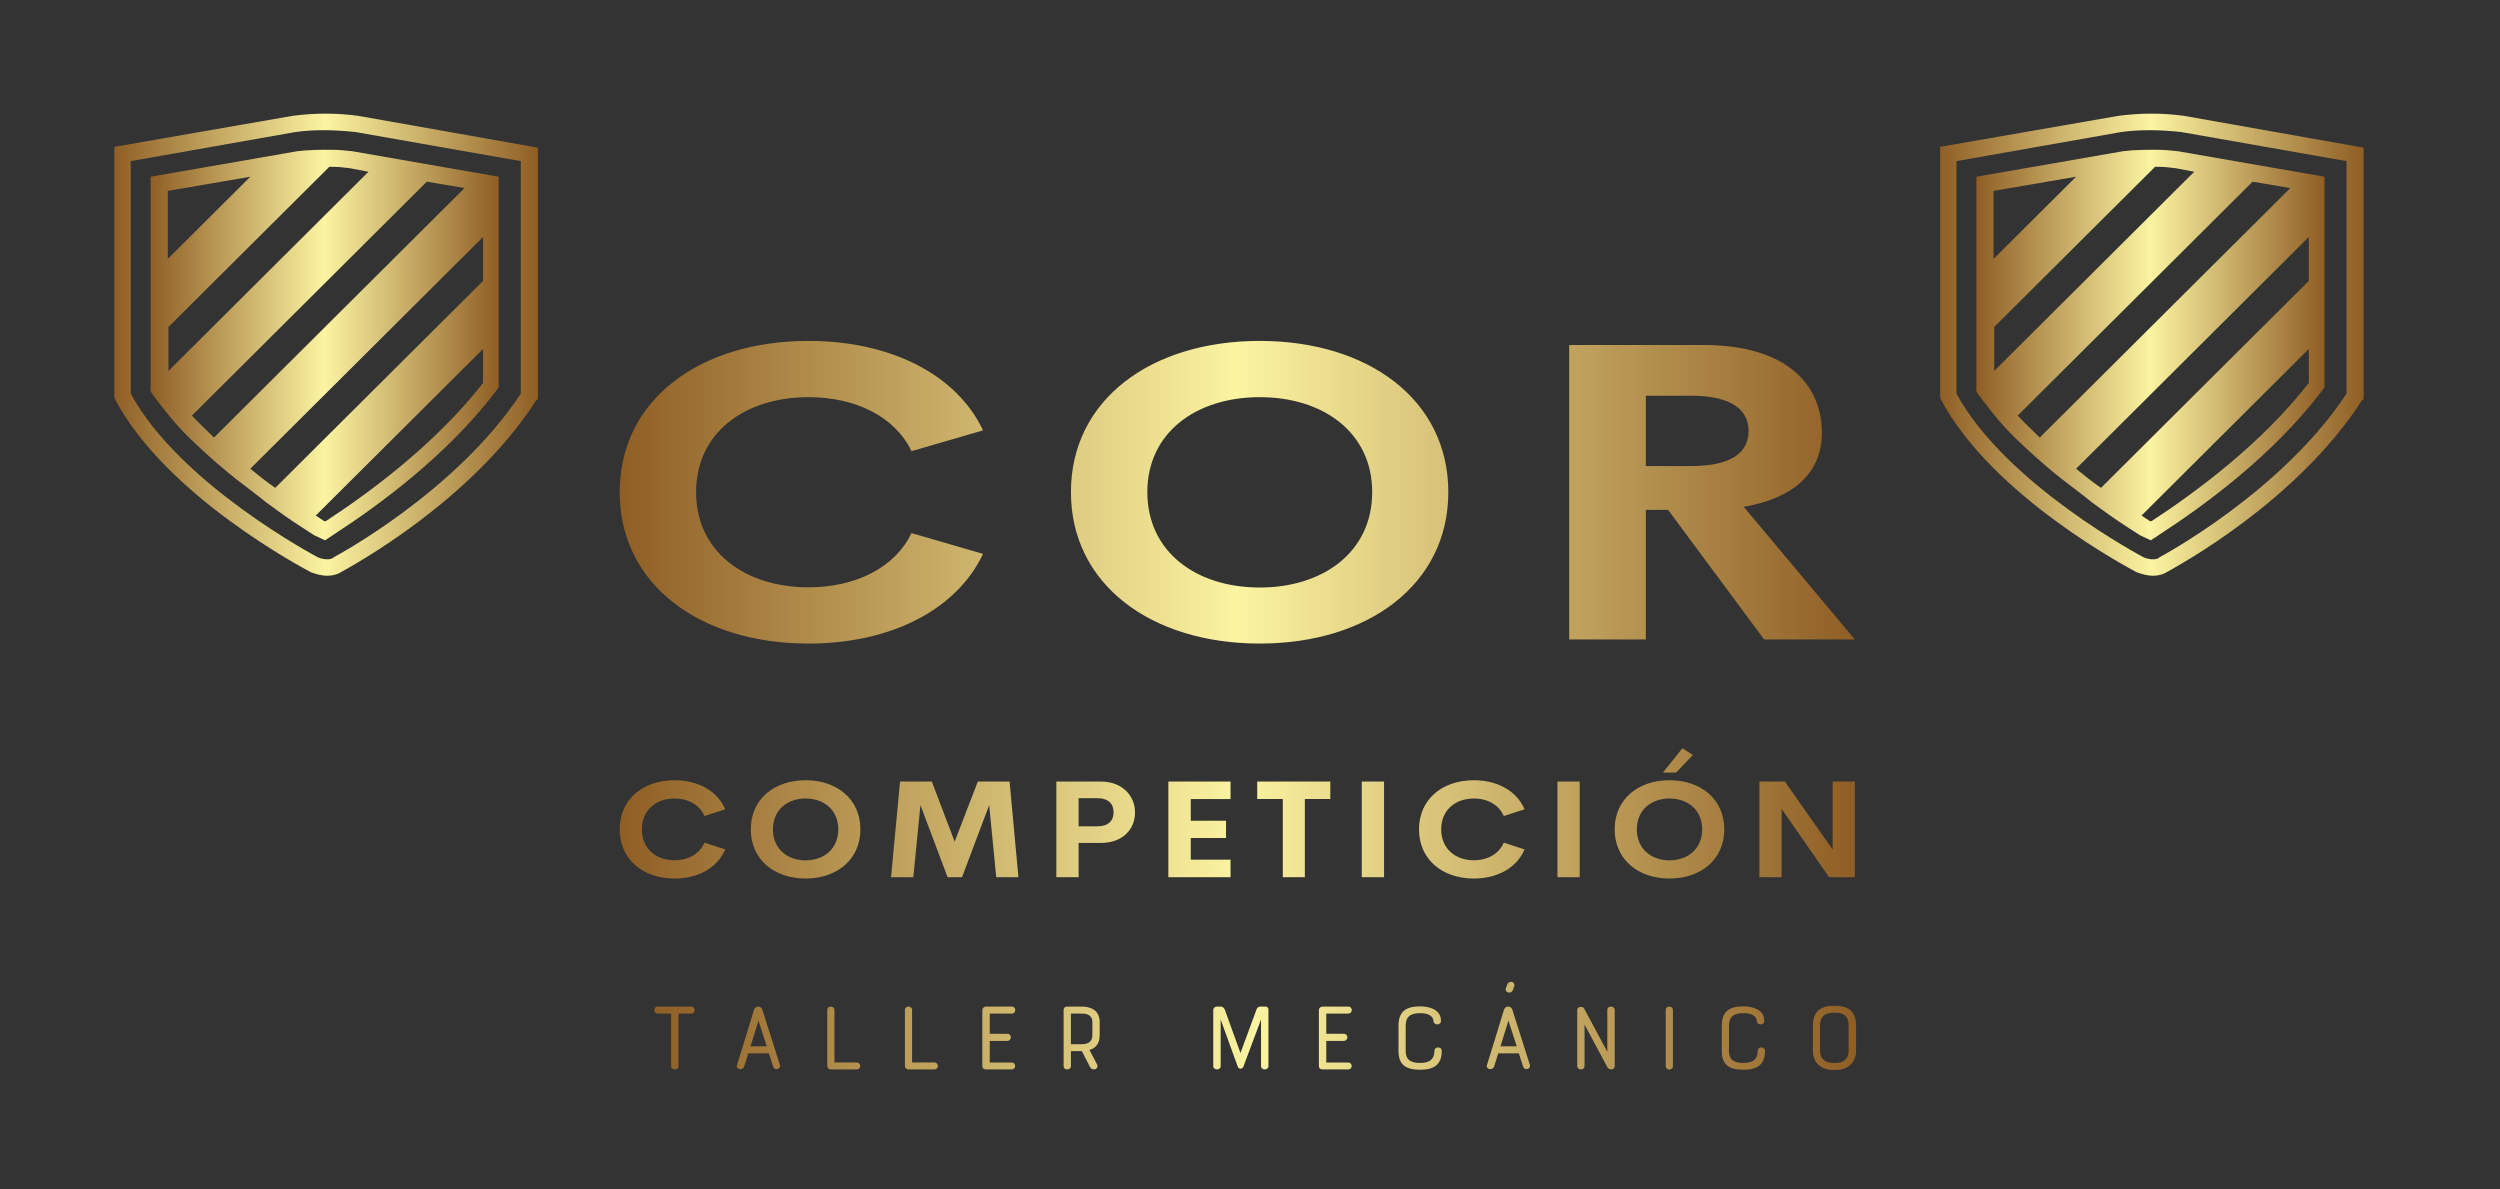<svg width="330" height="157" viewBox="0 0 330 157" fill="none" xmlns="http://www.w3.org/2000/svg">
<rect x="0" y="0" width="330" height="157" fill="#333333" stroke="none"/>
<path d="M106.724 84.95C92.389 84.95 81.798 77.175 81.798 64.961C81.798 52.747 92.389 45 106.724 45C117.584 45 126.286 49.439 129.761 56.81L120.317 59.554C118.158 55.034 112.998 52.425 106.724 52.425C98.326 52.425 91.883 57.106 91.883 64.961C91.883 72.817 98.326 77.525 106.724 77.525C112.998 77.525 118.158 74.888 120.317 70.369L129.761 73.113C126.287 80.484 117.585 84.95 106.724 84.95V84.95ZM166.288 84.95C151.954 84.95 141.362 77.148 141.362 64.961C141.362 52.748 151.953 45 166.288 45C180.589 45 191.179 52.748 191.179 64.961C191.179 77.148 180.589 84.95 166.288 84.95ZM166.288 77.552C174.686 77.552 181.129 72.844 181.129 64.961C181.129 57.106 174.686 52.425 166.288 52.425C157.89 52.425 151.448 57.106 151.448 64.961C151.448 72.844 157.89 77.552 166.288 77.552ZM232.869 84.412L220.187 67.302H217.253V84.412H207.134V45.538H224.807C235.836 45.538 240.491 50.73 240.491 57.159C240.491 62.378 236.781 65.768 230.17 66.898L244.842 84.411H232.868L232.869 84.412ZM217.252 52.237V61.519H223.222C228.618 61.519 230.811 59.689 230.811 56.891C230.811 54.12 228.618 52.237 223.222 52.237H217.252Z" fill="url(#paint0_linear_156_61)"/>
<path d="M89.039 115.967C84.875 115.967 81.798 113.442 81.798 109.474C81.798 105.507 84.874 102.991 89.039 102.991C92.194 102.991 94.721 104.433 95.731 106.827L92.987 107.718C92.36 106.25 90.861 105.403 89.039 105.403C86.599 105.403 84.728 106.923 84.728 109.475C84.728 112.026 86.599 113.555 89.039 113.555C90.861 113.555 92.36 112.699 92.987 111.231L95.731 112.122C94.721 114.517 92.194 115.967 89.039 115.967V115.967ZM106.341 115.967C102.177 115.967 99.101 113.433 99.101 109.474C99.101 105.507 102.177 102.991 106.341 102.991C110.496 102.991 113.572 105.507 113.572 109.474C113.572 113.433 110.496 115.967 106.341 115.967ZM106.341 113.564C108.781 113.564 110.652 112.035 110.652 109.475C110.652 106.923 108.781 105.403 106.341 105.403C103.902 105.403 102.03 106.923 102.03 109.475C102.03 112.035 103.902 113.564 106.341 113.564ZM134.431 115.792H131.502L130.571 106.276L126.985 115.792H125.084L121.498 106.276L120.558 115.792H117.619L118.804 103.165H122.998L126.015 111.091L129.072 103.165H133.266L134.431 115.792ZM145.327 103.165C148.099 103.165 149.824 105 149.824 107.246C149.824 109.544 148.099 111.266 145.327 111.266H142.378V115.792H139.438V103.165H145.326L145.327 103.165ZM144.837 109.072C146.306 109.072 146.992 108.347 146.992 107.211C146.992 106.119 146.306 105.359 144.837 105.359H142.377V109.072H144.837V109.072ZM162.433 105.473H157.182V108.339H161.836V110.619H157.182V113.477H162.433V115.793H154.223V103.166H162.433V105.473V105.473ZM175.601 103.165V105.472H172.241V115.792H169.331V105.472H165.951V103.165H175.601H175.601ZM179.755 115.792V103.165H182.695V115.792H179.755ZM194.55 115.967C190.386 115.967 187.309 113.442 187.309 109.474C187.309 105.507 190.386 102.991 194.55 102.991C197.705 102.991 200.232 104.433 201.242 106.827L198.498 107.718C197.871 106.25 196.372 105.403 194.55 105.403C192.11 105.403 190.239 106.923 190.239 109.475C190.239 112.026 192.11 113.555 194.55 113.555C196.372 113.555 197.871 112.699 198.498 111.231L201.242 112.122C200.233 114.517 197.705 115.967 194.55 115.967ZM205.582 115.792V103.165H208.521V115.792H205.582ZM219.505 101.986L222.072 98.77L223.463 99.653L221.239 101.986H219.505ZM220.376 115.967C216.212 115.967 213.136 113.433 213.136 109.474C213.136 105.507 216.212 102.991 220.376 102.991C224.531 102.991 227.607 105.507 227.607 109.474C227.607 113.433 224.531 115.967 220.376 115.967ZM220.376 113.564C222.816 113.564 224.687 112.035 224.687 109.475C224.687 106.923 222.816 105.403 220.376 105.403C217.937 105.403 216.065 106.923 216.065 109.475C216.065 112.035 217.937 113.564 220.376 113.564ZM241.912 103.165H244.842V115.792H241.442L235.171 106.766V115.792H232.242V103.165H235.602L241.912 112.14V103.165H241.912Z" fill="url(#paint1_linear_156_61)"/>
<path d="M86.818 132.869H91.228C91.534 132.869 91.68 133.104 91.68 133.338C91.68 133.572 91.534 133.793 91.228 133.793H89.563V140.723C89.563 141.013 89.315 141.164 89.067 141.164C88.819 141.164 88.585 141.013 88.585 140.723V133.793H86.818C86.512 133.793 86.366 133.572 86.366 133.338C86.366 133.104 86.512 132.869 86.818 132.869V132.869ZM102.06 140.792L101.491 139.042H98.775L98.235 140.765C98.045 141.357 97.082 141.178 97.286 140.572C98.045 138.16 98.79 135.708 99.534 133.269C99.622 133.007 99.856 132.869 100.089 132.869C100.308 132.869 100.542 133.007 100.629 133.269L102.951 140.572C103.111 141.095 102.25 141.385 102.06 140.792ZM100.118 134.73L99.067 138.119H101.213C100.848 136.962 100.512 135.97 100.118 134.73ZM109.199 140.723V133.31C109.199 133.021 109.432 132.869 109.666 132.869C109.9 132.869 110.148 133.021 110.148 133.31V140.241H113.053C113.374 140.241 113.55 140.475 113.55 140.709C113.55 140.944 113.374 141.164 113.053 141.164H109.681C109.389 141.164 109.199 140.944 109.199 140.723ZM119.447 140.723V133.31C119.447 133.021 119.681 132.869 119.915 132.869C120.148 132.869 120.396 133.021 120.396 133.31V140.241H123.302C123.623 140.241 123.798 140.475 123.798 140.709C123.798 140.944 123.623 141.164 123.302 141.164H119.929C119.637 141.164 119.447 140.944 119.447 140.723ZM129.667 140.682V133.352C129.667 133.035 129.93 132.869 130.178 132.869H133.536C133.857 132.869 134.017 133.09 134.017 133.324C134.017 133.558 133.857 133.793 133.536 133.793H130.645V136.466H132.937C133.273 136.466 133.434 136.686 133.434 136.92C133.434 137.155 133.258 137.403 132.937 137.403H130.645V140.255H133.536C133.842 140.255 134.003 140.489 134.003 140.709C134.003 140.944 133.842 141.164 133.536 141.164H130.178C129.93 141.164 129.667 141.081 129.667 140.682V140.682ZM141.361 138.753V140.723C141.361 141.026 141.113 141.164 140.879 141.164C140.631 141.164 140.397 141.026 140.397 140.723V133.324C140.397 133.049 140.558 132.869 140.879 132.869H142.85C143.405 132.869 145.157 133.021 145.157 134.881V136.603C145.157 137.651 144.748 138.312 143.813 138.601L144.806 140.489C145.011 140.861 144.704 141.164 144.383 141.164C144.208 141.164 143.989 141.054 143.872 140.82L142.806 138.753H141.361V138.753ZM144.193 136.603V134.881C144.193 134.55 144.062 133.793 142.85 133.793H141.361V137.83H142.718C143.434 137.83 144.193 137.678 144.193 136.603V136.603ZM166.457 140.723V134.578L164.135 140.778C164.004 141.123 163.522 141.205 163.376 140.778L161.128 134.578V140.723C161.128 141.013 160.894 141.164 160.646 141.164C160.398 141.164 160.15 141.013 160.15 140.723V133.324C160.15 133.062 160.354 132.869 160.646 132.869H161.113C161.434 132.869 161.61 133.09 161.683 133.297C162.383 135.267 163.026 137.017 163.741 139.001L165.858 133.255C165.931 133.062 166.063 132.869 166.369 132.869H166.953C167.376 132.869 167.435 133.09 167.435 133.31V140.723C167.435 141.013 167.187 141.164 166.938 141.164C166.69 141.164 166.457 141.013 166.457 140.723V140.723ZM174.092 140.682V133.352C174.092 133.035 174.355 132.869 174.603 132.869H177.961C178.282 132.869 178.443 133.09 178.443 133.324C178.443 133.558 178.282 133.793 177.961 133.793H175.07V136.466H177.362C177.698 136.466 177.859 136.686 177.859 136.92C177.859 137.155 177.683 137.403 177.362 137.403H175.07V140.255H177.961C178.267 140.255 178.428 140.489 178.428 140.709C178.428 140.944 178.267 141.164 177.961 141.164H174.603C174.355 141.164 174.092 141.081 174.092 140.682ZM187.465 132.842C188.793 132.842 190.21 133.324 190.21 134.743C190.21 135.074 189.976 135.226 189.728 135.226C189.48 135.226 189.217 135.06 189.217 134.743C189.217 134.633 189.144 133.737 187.465 133.737C186.136 133.737 185.552 134.233 185.552 135.418V138.739C185.552 139.938 186.268 140.31 187.465 140.31C188.677 140.31 189.348 139.841 189.348 138.725C189.348 138.408 189.596 138.257 189.83 138.257C190.078 138.257 190.312 138.408 190.312 138.725C190.312 140.585 189.217 141.205 187.465 141.205C185.567 141.205 184.603 140.544 184.603 138.739V135.418C184.603 133.462 185.64 132.842 187.465 132.842ZM201.057 140.792L200.487 139.042H197.772L197.232 140.765C197.042 141.357 196.078 141.178 196.283 140.572C197.042 138.16 197.786 135.708 198.531 133.269C198.619 133.007 198.852 132.869 199.086 132.869C199.305 132.869 199.538 133.007 199.626 133.269L201.947 140.572C202.108 141.095 201.246 141.385 201.057 140.792ZM199.115 134.73L198.064 138.119H200.21C199.845 136.962 199.509 135.97 199.115 134.73ZM198.779 130.431L198.954 129.962C199.188 129.342 200.122 129.576 199.859 130.251L199.699 130.679C199.48 131.299 198.56 131.009 198.779 130.431V130.431ZM213.145 133.31V140.723C213.145 141.013 212.911 141.164 212.678 141.164C212.502 141.164 212.269 141.04 212.167 140.861C211.072 138.836 210.254 137.279 209.159 135.239V140.723C209.159 141.013 208.925 141.164 208.677 141.164C208.444 141.164 208.196 141.013 208.196 140.723V133.31C208.196 132.828 208.925 132.801 209.086 133.09L212.167 138.836V133.31C212.167 133.021 212.4 132.869 212.648 132.869C212.897 132.869 213.145 133.021 213.145 133.31V133.31ZM219.875 140.737V133.31C219.875 133.021 220.108 132.869 220.342 132.869C220.576 132.869 220.824 133.021 220.824 133.31V140.737C220.824 141.329 219.875 141.329 219.875 140.737V140.737ZM230.138 132.842C231.467 132.842 232.883 133.324 232.883 134.743C232.883 135.074 232.649 135.226 232.401 135.226C232.153 135.226 231.89 135.06 231.89 134.743C231.89 134.633 231.817 133.737 230.138 133.737C228.809 133.737 228.225 134.233 228.225 135.418V138.739C228.225 139.938 228.941 140.31 230.138 140.31C231.35 140.31 232.021 139.841 232.021 138.725C232.021 138.408 232.27 138.257 232.503 138.257C232.751 138.257 232.985 138.408 232.985 138.725C232.985 140.585 231.89 141.205 230.138 141.205C228.24 141.205 227.276 140.544 227.276 138.739V135.418C227.276 133.462 228.313 132.842 230.138 132.842ZM239.306 138.725V135.308C239.306 133.655 240.211 132.773 241.963 132.773H242.343C244.08 132.773 245 133.655 245 135.308V138.725C245 140.241 243.934 141.233 242.343 141.233H241.963C240.343 141.233 239.306 140.227 239.306 138.725ZM241.963 140.31H242.343C243.394 140.31 244.022 139.69 244.022 138.725V135.308C244.022 134.233 243.467 133.682 242.343 133.682H241.963C240.854 133.682 240.241 134.247 240.241 135.308V138.725C240.241 139.731 240.912 140.31 241.963 140.31Z" fill="url(#paint2_linear_156_61)"/>
<path d="M15 19.397L38.678 15.281C41.591 14.906 44.409 14.906 47.228 15.281L71 19.491V52.704L70.812 52.797C62.168 66.27 46.289 74.784 45.161 75.439C44.597 75.813 43.94 76 43.188 76C42.53 76 41.779 75.813 41.027 75.532C40.181 75.064 21.953 65.522 15.188 52.704L15.094 52.423V19.397H15ZM38.96 17.433L17.255 21.268V51.956C23.738 63.931 41.779 73.474 41.966 73.567C42.624 73.848 43.47 73.942 43.94 73.661L44.034 73.567C44.221 73.474 60.195 64.96 68.745 51.956V21.268L46.946 17.433C44.409 17.152 41.591 17.058 38.96 17.433Z" fill="url(#paint3_linear_156_61)"/>
<path d="M46.477 19.959C45.631 19.865 44.691 19.771 43.752 19.771C42.248 19.771 40.745 19.771 39.242 19.959L19.886 23.327V51.207L19.792 51.301L19.886 51.394V51.675L20.262 52.236C21.107 53.359 22.047 54.575 23.174 55.885C24.302 57.195 25.617 58.411 26.933 59.627C28.154 60.75 29.47 61.873 30.973 63.089C32.289 64.118 33.698 65.147 35.201 66.364C36.611 67.393 38.02 68.422 39.617 69.451C40.369 69.919 41.027 70.386 41.497 70.667L42.906 71.322L44.033 70.574C50.235 66.551 58.973 60.095 65.362 51.768L65.832 51.114V23.327L46.477 19.959ZM33.04 23.327L22.141 34.179V25.198L33.04 23.327ZM22.235 43.161L43.47 22.017C43.564 22.017 43.658 22.017 43.752 22.017C44.691 22.017 45.443 22.11 46.195 22.204L48.638 22.672L22.235 48.962V43.161ZM25.336 54.856L56.342 23.982L61.322 24.824L28.248 57.756C27.215 56.727 26.181 55.791 25.336 54.856ZM33.04 61.873L63.765 31.279V37.08L36.329 64.399C35.107 63.557 34.074 62.715 33.04 61.873ZM63.765 50.552C57.564 58.505 49.013 64.867 43 68.796H42.906H42.812C42.53 68.609 42.06 68.328 41.684 68.048L63.765 46.061V50.552Z" fill="url(#paint4_linear_156_61)"/>
<path d="M256 19.397L279.678 15.281C282.591 14.906 285.409 14.906 288.228 15.281L312 19.491V52.704L311.812 52.797C303.168 66.27 287.289 74.784 286.161 75.439C285.597 75.813 284.94 76 284.188 76C283.53 76 282.779 75.813 282.027 75.532C281.181 75.064 262.953 65.522 256.188 52.704L256.094 52.423V19.397H256ZM279.96 17.433L258.255 21.268V51.956C264.738 63.931 282.779 73.474 282.966 73.567C283.624 73.848 284.47 73.942 284.94 73.661L285.034 73.567C285.221 73.474 301.195 64.96 309.745 51.956V21.268L287.946 17.433C285.409 17.152 282.591 17.058 279.96 17.433Z" fill="url(#paint5_linear_156_61)"/>
<path d="M287.477 19.959C286.631 19.865 285.691 19.771 284.752 19.771C283.248 19.771 281.745 19.771 280.242 19.959L260.886 23.327V51.207L260.792 51.301L260.886 51.394V51.675L261.262 52.236C262.107 53.359 263.047 54.575 264.175 55.885C265.302 57.195 266.617 58.411 267.933 59.627C269.154 60.75 270.47 61.873 271.973 63.089C273.289 64.118 274.698 65.147 276.201 66.364C277.611 67.393 279.02 68.422 280.617 69.451C281.369 69.919 282.027 70.386 282.497 70.667L283.906 71.322L285.034 70.574C291.235 66.551 299.973 60.095 306.362 51.768L306.832 51.114V23.327L287.477 19.959ZM274.04 23.327L263.141 34.179V25.198L274.04 23.327ZM263.235 43.161L284.47 22.017C284.564 22.017 284.658 22.017 284.752 22.017C285.691 22.017 286.443 22.11 287.195 22.204L289.638 22.672L263.235 48.962V43.161ZM266.336 54.856L297.342 23.982L302.322 24.824L269.248 57.756C268.215 56.727 267.181 55.791 266.336 54.856ZM274.04 61.873L304.765 31.279V37.08L277.329 64.399C276.107 63.557 275.074 62.715 274.04 61.873ZM304.765 50.552C298.564 58.505 290.013 64.867 284 68.796H283.906H283.812C283.53 68.609 283.06 68.328 282.685 68.048L304.765 46.061V50.552Z" fill="url(#paint6_linear_156_61)"/>
<defs>
<linearGradient id="paint0_linear_156_61" x1="81.798" y1="45" x2="244.842" y2="45" gradientUnits="userSpaceOnUse">
<stop stop-color="#8F5E25"/>
<stop offset="0.5" stop-color="#FBF4A1"/>
<stop offset="1" stop-color="#8F5E25"/>
</linearGradient>
<linearGradient id="paint1_linear_156_61" x1="81.798" y1="98.77" x2="244.842" y2="98.77" gradientUnits="userSpaceOnUse">
<stop stop-color="#8F5E25"/>
<stop offset="0.5" stop-color="#FBF4A1"/>
<stop offset="1" stop-color="#8F5E25"/>
</linearGradient>
<linearGradient id="paint2_linear_156_61" x1="86.366" y1="129.602" x2="245" y2="129.602" gradientUnits="userSpaceOnUse">
<stop stop-color="#8F5E25"/>
<stop offset="0.5" stop-color="#FBF4A1"/>
<stop offset="1" stop-color="#8F5E25"/>
</linearGradient>
<linearGradient id="paint3_linear_156_61" x1="15" y1="15" x2="71" y2="15" gradientUnits="userSpaceOnUse">
<stop stop-color="#8F5E25"/>
<stop offset="0.5" stop-color="#FBF4A1"/>
<stop offset="1" stop-color="#8F5E25"/>
</linearGradient>
<linearGradient id="paint4_linear_156_61" x1="19.792" y1="19.771" x2="65.832" y2="19.771" gradientUnits="userSpaceOnUse">
<stop stop-color="#8F5E25"/>
<stop offset="0.5" stop-color="#FBF4A1"/>
<stop offset="1" stop-color="#8F5E25"/>
</linearGradient>
<linearGradient id="paint5_linear_156_61" x1="256" y1="15" x2="312" y2="15" gradientUnits="userSpaceOnUse">
<stop stop-color="#8F5E25"/>
<stop offset="0.5" stop-color="#FBF4A1"/>
<stop offset="1" stop-color="#8F5E25"/>
</linearGradient>
<linearGradient id="paint6_linear_156_61" x1="260.792" y1="19.771" x2="306.832" y2="19.771" gradientUnits="userSpaceOnUse">
<stop stop-color="#8F5E25"/>
<stop offset="0.5" stop-color="#FBF4A1"/>
<stop offset="1" stop-color="#8F5E25"/>
</linearGradient>
</defs>
</svg>
